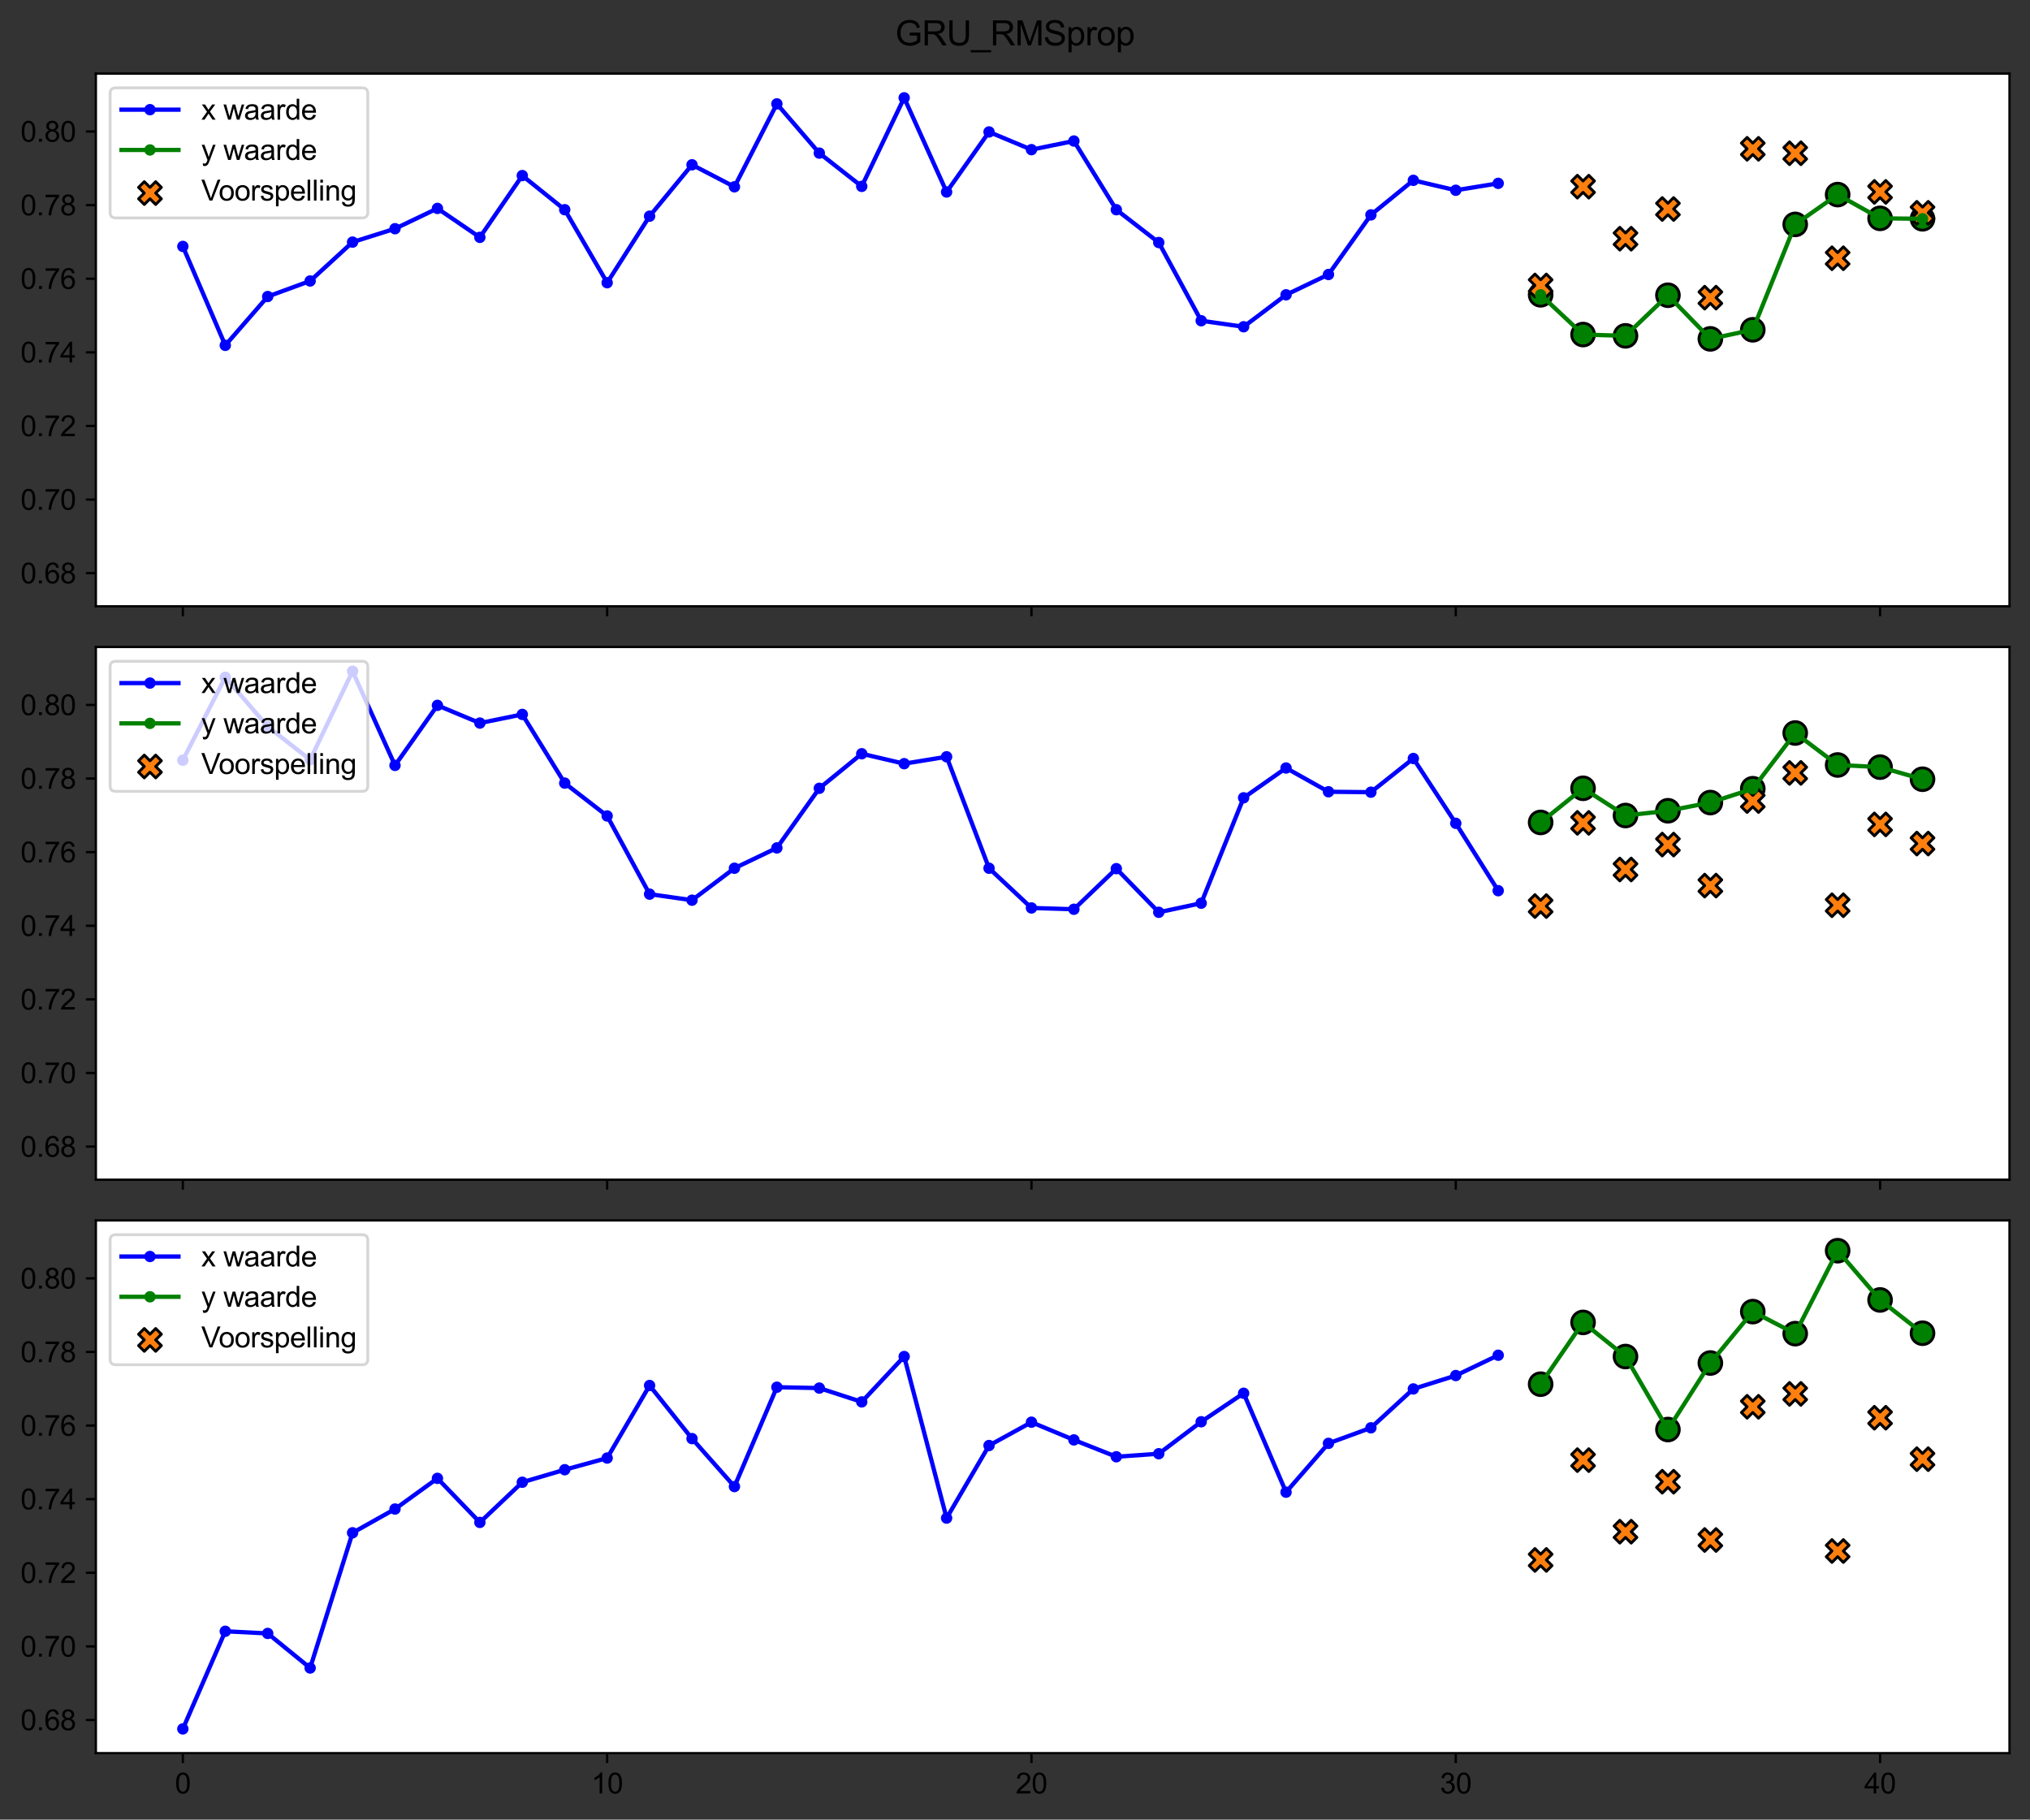 <?xml version="1.0" encoding="utf-8" standalone="no"?>
<!DOCTYPE svg PUBLIC "-//W3C//DTD SVG 1.1//EN"
  "http://www.w3.org/Graphics/SVG/1.1/DTD/svg11.dtd">
<svg xmlns:xlink="http://www.w3.org/1999/xlink" width="712.761pt" height="638.785pt" viewBox="0 0 712.761 638.785" xmlns="http://www.w3.org/2000/svg" version="1.1">
 <rect x="0" y="0" width="712.761" height="638.785" fill="#333333" stroke="none"/>
 <defs>
  <style type="text/css">*{stroke-linejoin: round; stroke-linecap: butt}</style>
 </defs>
 <g id="figure_1">
  <g id="patch_1">
   <path d="M 0 638.785 
L 712.761 638.785 
L 712.761 0 
L 0 0 
L 0 638.785 
z
" style="fill: none"/>
  </g>
  <g id="axes_1">
   <g id="patch_2">
    <path d="M 33.661 212.84 
L 705.561 212.84 
L 705.561 25.84 
L 33.661 25.84 
z
" style="fill: #ffffff"/>
   </g>
   <g id="PathCollection_1">
    <defs>
     <path id="m0d2b56a595" d="M 0 4 
C 1.061 4 2.078 3.579 2.828 2.828 
C 3.579 2.078 4 1.061 4 0 
C 4 -1.061 3.579 -2.078 2.828 -2.828 
C 2.078 -3.579 1.061 -4 0 -4 
C -1.061 -4 -2.078 -3.579 -2.828 -2.828 
C -3.579 -2.078 -4 -1.061 -4 0 
C -4 1.061 -3.579 2.078 -2.828 2.828 
C -2.078 3.579 -1.061 4 0 4 
z
" style="stroke: #000000"/>
    </defs>
    <g clip-path="url(#paf3e192fb6)">
     <use xlink:href="#m0d2b56a595" x="540.938" y="103.493" style="fill: #008000; stroke: #000000"/>
     <use xlink:href="#m0d2b56a595" x="555.836" y="117.444" style="fill: #008000; stroke: #000000"/>
     <use xlink:href="#m0d2b56a595" x="570.734" y="117.899" style="fill: #008000; stroke: #000000"/>
     <use xlink:href="#m0d2b56a595" x="585.632" y="103.644" style="fill: #008000; stroke: #000000"/>
     <use xlink:href="#m0d2b56a595" x="600.53" y="118.961" style="fill: #008000; stroke: #000000"/>
     <use xlink:href="#m0d2b56a595" x="615.428" y="115.776" style="fill: #008000; stroke: #000000"/>
     <use xlink:href="#m0d2b56a595" x="630.326" y="78.774" style="fill: #008000; stroke: #000000"/>
     <use xlink:href="#m0d2b56a595" x="645.224" y="68.31" style="fill: #008000; stroke: #000000"/>
     <use xlink:href="#m0d2b56a595" x="660.122" y="76.65" style="fill: #008000; stroke: #000000"/>
     <use xlink:href="#m0d2b56a595" x="675.02" y="76.802" style="fill: #008000; stroke: #000000"/>
    </g>
   </g>
   <g id="PathCollection_2">
    <defs>
     <path id="m8dbe77f615" d="M -2 4 
L 0 2 
L 2 4 
L 4 2 
L 2 0 
L 4 -2 
L 2 -4 
L 0 -2 
L -2 -4 
L -4 -2 
L -2 0 
L -4 2 
z
" style="stroke: #000000"/>
    </defs>
    <g clip-path="url(#paf3e192fb6)">
     <use xlink:href="#m8dbe77f615" x="540.938" y="100.212" style="fill: #ff7f0e; stroke: #000000"/>
     <use xlink:href="#m8dbe77f615" x="555.836" y="65.535" style="fill: #ff7f0e; stroke: #000000"/>
     <use xlink:href="#m8dbe77f615" x="570.734" y="83.798" style="fill: #ff7f0e; stroke: #000000"/>
     <use xlink:href="#m8dbe77f615" x="585.632" y="73.366" style="fill: #ff7f0e; stroke: #000000"/>
     <use xlink:href="#m8dbe77f615" x="600.53" y="104.491" style="fill: #ff7f0e; stroke: #000000"/>
     <use xlink:href="#m8dbe77f615" x="615.428" y="52.237" style="fill: #ff7f0e; stroke: #000000"/>
     <use xlink:href="#m8dbe77f615" x="630.326" y="53.798" style="fill: #ff7f0e; stroke: #000000"/>
     <use xlink:href="#m8dbe77f615" x="645.224" y="90.659" style="fill: #ff7f0e; stroke: #000000"/>
     <use xlink:href="#m8dbe77f615" x="660.122" y="67.365" style="fill: #ff7f0e; stroke: #000000"/>
     <use xlink:href="#m8dbe77f615" x="675.02" y="74.706" style="fill: #ff7f0e; stroke: #000000"/>
    </g>
   </g>
   <g id="matplotlib.axis_1">
    <g id="xtick_1">
     <g id="line2d_1">
      <defs>
       <path id="m658129afb6" d="M 0 0 
L 0 3.5 
" style="stroke: #000000; stroke-width: 0.8"/>
      </defs>
      <g>
       <use xlink:href="#m658129afb6" x="64.202" y="212.84" style="stroke: #000000; stroke-width: 0.8"/>
      </g>
     </g>
    </g>
    <g id="xtick_2">
     <g id="line2d_2">
      <g>
       <use xlink:href="#m658129afb6" x="213.182" y="212.84" style="stroke: #000000; stroke-width: 0.8"/>
      </g>
     </g>
    </g>
    <g id="xtick_3">
     <g id="line2d_3">
      <g>
       <use xlink:href="#m658129afb6" x="362.162" y="212.84" style="stroke: #000000; stroke-width: 0.8"/>
      </g>
     </g>
    </g>
    <g id="xtick_4">
     <g id="line2d_4">
      <g>
       <use xlink:href="#m658129afb6" x="511.142" y="212.84" style="stroke: #000000; stroke-width: 0.8"/>
      </g>
     </g>
    </g>
    <g id="xtick_5">
     <g id="line2d_5">
      <g>
       <use xlink:href="#m658129afb6" x="660.122" y="212.84" style="stroke: #000000; stroke-width: 0.8"/>
      </g>
     </g>
    </g>
   </g>
   <g id="matplotlib.axis_2">
    <g id="ytick_1">
     <g id="line2d_6">
      <defs>
       <path id="m581bd6ab6d" d="M 0 0 
L -3.5 0 
" style="stroke: #000000; stroke-width: 0.8"/>
      </defs>
      <g>
       <use xlink:href="#m581bd6ab6d" x="33.661" y="201.216" style="stroke: #000000; stroke-width: 0.8"/>
      </g>
     </g>
     <g id="text_1">
      <!-- 0.68 -->
      <g transform="translate(7.2 204.795)scale(0.1 -0.1)">
       <defs>
        <path id="ArialMT-30" d="M 266 2259 
Q 266 3072 433 3567 
Q 600 4063 929 4331 
Q 1259 4600 1759 4600 
Q 2128 4600 2406 4451 
Q 2684 4303 2865 4023 
Q 3047 3744 3150 3342 
Q 3253 2941 3253 2259 
Q 3253 1453 3087 958 
Q 2922 463 2592 192 
Q 2263 -78 1759 -78 
Q 1097 -78 719 397 
Q 266 969 266 2259 
z
M 844 2259 
Q 844 1131 1108 757 
Q 1372 384 1759 384 
Q 2147 384 2411 759 
Q 2675 1134 2675 2259 
Q 2675 3391 2411 3762 
Q 2147 4134 1753 4134 
Q 1366 4134 1134 3806 
Q 844 3388 844 2259 
z
" transform="scale(0.016)"/>
        <path id="ArialMT-2e" d="M 581 0 
L 581 641 
L 1222 641 
L 1222 0 
L 581 0 
z
" transform="scale(0.016)"/>
        <path id="ArialMT-36" d="M 3184 3459 
L 2625 3416 
Q 2550 3747 2413 3897 
Q 2184 4138 1850 4138 
Q 1581 4138 1378 3988 
Q 1113 3794 959 3422 
Q 806 3050 800 2363 
Q 1003 2672 1297 2822 
Q 1591 2972 1913 2972 
Q 2475 2972 2870 2558 
Q 3266 2144 3266 1488 
Q 3266 1056 3080 686 
Q 2894 316 2569 119 
Q 2244 -78 1831 -78 
Q 1128 -78 684 439 
Q 241 956 241 2144 
Q 241 3472 731 4075 
Q 1159 4600 1884 4600 
Q 2425 4600 2770 4297 
Q 3116 3994 3184 3459 
z
M 888 1484 
Q 888 1194 1011 928 
Q 1134 663 1356 523 
Q 1578 384 1822 384 
Q 2178 384 2434 671 
Q 2691 959 2691 1453 
Q 2691 1928 2437 2201 
Q 2184 2475 1800 2475 
Q 1419 2475 1153 2201 
Q 888 1928 888 1484 
z
" transform="scale(0.016)"/>
        <path id="ArialMT-38" d="M 1131 2484 
Q 781 2613 612 2850 
Q 444 3088 444 3419 
Q 444 3919 803 4259 
Q 1163 4600 1759 4600 
Q 2359 4600 2725 4251 
Q 3091 3903 3091 3403 
Q 3091 3084 2923 2848 
Q 2756 2613 2416 2484 
Q 2838 2347 3058 2040 
Q 3278 1734 3278 1309 
Q 3278 722 2862 322 
Q 2447 -78 1769 -78 
Q 1091 -78 675 323 
Q 259 725 259 1325 
Q 259 1772 486 2073 
Q 713 2375 1131 2484 
z
M 1019 3438 
Q 1019 3113 1228 2906 
Q 1438 2700 1772 2700 
Q 2097 2700 2305 2904 
Q 2513 3109 2513 3406 
Q 2513 3716 2298 3927 
Q 2084 4138 1766 4138 
Q 1444 4138 1231 3931 
Q 1019 3725 1019 3438 
z
M 838 1322 
Q 838 1081 952 856 
Q 1066 631 1291 507 
Q 1516 384 1775 384 
Q 2178 384 2440 643 
Q 2703 903 2703 1303 
Q 2703 1709 2433 1975 
Q 2163 2241 1756 2241 
Q 1359 2241 1098 1978 
Q 838 1716 838 1322 
z
" transform="scale(0.016)"/>
       </defs>
       <use xlink:href="#ArialMT-30"/>
       <use xlink:href="#ArialMT-2e" x="55.615"/>
       <use xlink:href="#ArialMT-36" x="83.398"/>
       <use xlink:href="#ArialMT-38" x="139.014"/>
      </g>
     </g>
    </g>
    <g id="ytick_2">
     <g id="line2d_7">
      <g>
       <use xlink:href="#m581bd6ab6d" x="33.661" y="175.375" style="stroke: #000000; stroke-width: 0.8"/>
      </g>
     </g>
     <g id="text_2">
      <!-- 0.70 -->
      <g transform="translate(7.2 178.954)scale(0.1 -0.1)">
       <defs>
        <path id="ArialMT-37" d="M 303 3981 
L 303 4522 
L 3269 4522 
L 3269 4084 
Q 2831 3619 2401 2847 
Q 1972 2075 1738 1259 
Q 1569 684 1522 0 
L 944 0 
Q 953 541 1156 1306 
Q 1359 2072 1739 2783 
Q 2119 3494 2547 3981 
L 303 3981 
z
" transform="scale(0.016)"/>
       </defs>
       <use xlink:href="#ArialMT-30"/>
       <use xlink:href="#ArialMT-2e" x="55.615"/>
       <use xlink:href="#ArialMT-37" x="83.398"/>
       <use xlink:href="#ArialMT-30" x="139.014"/>
      </g>
     </g>
    </g>
    <g id="ytick_3">
     <g id="line2d_8">
      <g>
       <use xlink:href="#m581bd6ab6d" x="33.661" y="149.534" style="stroke: #000000; stroke-width: 0.8"/>
      </g>
     </g>
     <g id="text_3">
      <!-- 0.72 -->
      <g transform="translate(7.2 153.112)scale(0.1 -0.1)">
       <defs>
        <path id="ArialMT-32" d="M 3222 541 
L 3222 0 
L 194 0 
Q 188 203 259 391 
Q 375 700 629 1000 
Q 884 1300 1366 1694 
Q 2113 2306 2375 2664 
Q 2638 3022 2638 3341 
Q 2638 3675 2398 3904 
Q 2159 4134 1775 4134 
Q 1369 4134 1125 3890 
Q 881 3647 878 3216 
L 300 3275 
Q 359 3922 746 4261 
Q 1134 4600 1788 4600 
Q 2447 4600 2831 4234 
Q 3216 3869 3216 3328 
Q 3216 3053 3103 2787 
Q 2991 2522 2730 2228 
Q 2469 1934 1863 1422 
Q 1356 997 1212 845 
Q 1069 694 975 541 
L 3222 541 
z
" transform="scale(0.016)"/>
       </defs>
       <use xlink:href="#ArialMT-30"/>
       <use xlink:href="#ArialMT-2e" x="55.615"/>
       <use xlink:href="#ArialMT-37" x="83.398"/>
       <use xlink:href="#ArialMT-32" x="139.014"/>
      </g>
     </g>
    </g>
    <g id="ytick_4">
     <g id="line2d_9">
      <g>
       <use xlink:href="#m581bd6ab6d" x="33.661" y="123.692" style="stroke: #000000; stroke-width: 0.8"/>
      </g>
     </g>
     <g id="text_4">
      <!-- 0.74 -->
      <g transform="translate(7.2 127.271)scale(0.1 -0.1)">
       <defs>
        <path id="ArialMT-34" d="M 2069 0 
L 2069 1097 
L 81 1097 
L 81 1613 
L 2172 4581 
L 2631 4581 
L 2631 1613 
L 3250 1613 
L 3250 1097 
L 2631 1097 
L 2631 0 
L 2069 0 
z
M 2069 1613 
L 2069 3678 
L 634 1613 
L 2069 1613 
z
" transform="scale(0.016)"/>
       </defs>
       <use xlink:href="#ArialMT-30"/>
       <use xlink:href="#ArialMT-2e" x="55.615"/>
       <use xlink:href="#ArialMT-37" x="83.398"/>
       <use xlink:href="#ArialMT-34" x="139.014"/>
      </g>
     </g>
    </g>
    <g id="ytick_5">
     <g id="line2d_10">
      <g>
       <use xlink:href="#m581bd6ab6d" x="33.661" y="97.851" style="stroke: #000000; stroke-width: 0.8"/>
      </g>
     </g>
     <g id="text_5">
      <!-- 0.76 -->
      <g transform="translate(7.2 101.43)scale(0.1 -0.1)">
       <use xlink:href="#ArialMT-30"/>
       <use xlink:href="#ArialMT-2e" x="55.615"/>
       <use xlink:href="#ArialMT-37" x="83.398"/>
       <use xlink:href="#ArialMT-36" x="139.014"/>
      </g>
     </g>
    </g>
    <g id="ytick_6">
     <g id="line2d_11">
      <g>
       <use xlink:href="#m581bd6ab6d" x="33.661" y="72.01" style="stroke: #000000; stroke-width: 0.8"/>
      </g>
     </g>
     <g id="text_6">
      <!-- 0.78 -->
      <g transform="translate(7.2 75.589)scale(0.1 -0.1)">
       <use xlink:href="#ArialMT-30"/>
       <use xlink:href="#ArialMT-2e" x="55.615"/>
       <use xlink:href="#ArialMT-37" x="83.398"/>
       <use xlink:href="#ArialMT-38" x="139.014"/>
      </g>
     </g>
    </g>
    <g id="ytick_7">
     <g id="line2d_12">
      <g>
       <use xlink:href="#m581bd6ab6d" x="33.661" y="46.169" style="stroke: #000000; stroke-width: 0.8"/>
      </g>
     </g>
     <g id="text_7">
      <!-- 0.80 -->
      <g transform="translate(7.2 49.748)scale(0.1 -0.1)">
       <use xlink:href="#ArialMT-30"/>
       <use xlink:href="#ArialMT-2e" x="55.615"/>
       <use xlink:href="#ArialMT-38" x="83.398"/>
       <use xlink:href="#ArialMT-30" x="139.014"/>
      </g>
     </g>
    </g>
   </g>
   <g id="line2d_13">
    <path d="M 64.202 86.508 
L 79.1 121.236 
L 93.998 104.099 
L 108.896 98.64 
L 123.794 84.991 
L 138.692 80.29 
L 153.59 73.162 
L 168.488 83.323 
L 183.386 61.637 
L 198.284 73.617 
L 213.182 99.246 
L 228.08 75.892 
L 242.978 57.846 
L 257.876 65.58 
L 272.774 36.463 
L 287.672 53.751 
L 302.57 65.428 
L 317.468 34.34 
L 332.366 67.4 
L 347.264 46.32 
L 362.162 52.538 
L 377.06 49.505 
L 391.958 73.617 
L 406.856 85.143 
L 421.754 112.592 
L 436.652 114.715 
L 451.55 103.493 
L 466.448 96.365 
L 481.346 75.437 
L 496.244 63.305 
L 511.142 66.793 
L 526.04 64.367 
" clip-path="url(#paf3e192fb6)" style="fill: none; stroke: #0000ff; stroke-width: 1.5; stroke-linecap: square"/>
    <defs>
     <path id="m3458ee87c0" d="M 0 1.5 
C 0.398 1.5 0.779 1.342 1.061 1.061 
C 1.342 0.779 1.5 0.398 1.5 0 
C 1.5 -0.398 1.342 -0.779 1.061 -1.061 
C 0.779 -1.342 0.398 -1.5 0 -1.5 
C -0.398 -1.5 -0.779 -1.342 -1.061 -1.061 
C -1.342 -0.779 -1.5 -0.398 -1.5 0 
C -1.5 0.398 -1.342 0.779 -1.061 1.061 
C -0.779 1.342 -0.398 1.5 0 1.5 
z
" style="stroke: #0000ff"/>
    </defs>
    <g clip-path="url(#paf3e192fb6)">
     <use xlink:href="#m3458ee87c0" x="64.202" y="86.508" style="fill: #0000ff; stroke: #0000ff"/>
     <use xlink:href="#m3458ee87c0" x="79.1" y="121.236" style="fill: #0000ff; stroke: #0000ff"/>
     <use xlink:href="#m3458ee87c0" x="93.998" y="104.099" style="fill: #0000ff; stroke: #0000ff"/>
     <use xlink:href="#m3458ee87c0" x="108.896" y="98.64" style="fill: #0000ff; stroke: #0000ff"/>
     <use xlink:href="#m3458ee87c0" x="123.794" y="84.991" style="fill: #0000ff; stroke: #0000ff"/>
     <use xlink:href="#m3458ee87c0" x="138.692" y="80.29" style="fill: #0000ff; stroke: #0000ff"/>
     <use xlink:href="#m3458ee87c0" x="153.59" y="73.162" style="fill: #0000ff; stroke: #0000ff"/>
     <use xlink:href="#m3458ee87c0" x="168.488" y="83.323" style="fill: #0000ff; stroke: #0000ff"/>
     <use xlink:href="#m3458ee87c0" x="183.386" y="61.637" style="fill: #0000ff; stroke: #0000ff"/>
     <use xlink:href="#m3458ee87c0" x="198.284" y="73.617" style="fill: #0000ff; stroke: #0000ff"/>
     <use xlink:href="#m3458ee87c0" x="213.182" y="99.246" style="fill: #0000ff; stroke: #0000ff"/>
     <use xlink:href="#m3458ee87c0" x="228.08" y="75.892" style="fill: #0000ff; stroke: #0000ff"/>
     <use xlink:href="#m3458ee87c0" x="242.978" y="57.846" style="fill: #0000ff; stroke: #0000ff"/>
     <use xlink:href="#m3458ee87c0" x="257.876" y="65.58" style="fill: #0000ff; stroke: #0000ff"/>
     <use xlink:href="#m3458ee87c0" x="272.774" y="36.463" style="fill: #0000ff; stroke: #0000ff"/>
     <use xlink:href="#m3458ee87c0" x="287.672" y="53.751" style="fill: #0000ff; stroke: #0000ff"/>
     <use xlink:href="#m3458ee87c0" x="302.57" y="65.428" style="fill: #0000ff; stroke: #0000ff"/>
     <use xlink:href="#m3458ee87c0" x="317.468" y="34.34" style="fill: #0000ff; stroke: #0000ff"/>
     <use xlink:href="#m3458ee87c0" x="332.366" y="67.4" style="fill: #0000ff; stroke: #0000ff"/>
     <use xlink:href="#m3458ee87c0" x="347.264" y="46.32" style="fill: #0000ff; stroke: #0000ff"/>
     <use xlink:href="#m3458ee87c0" x="362.162" y="52.538" style="fill: #0000ff; stroke: #0000ff"/>
     <use xlink:href="#m3458ee87c0" x="377.06" y="49.505" style="fill: #0000ff; stroke: #0000ff"/>
     <use xlink:href="#m3458ee87c0" x="391.958" y="73.617" style="fill: #0000ff; stroke: #0000ff"/>
     <use xlink:href="#m3458ee87c0" x="406.856" y="85.143" style="fill: #0000ff; stroke: #0000ff"/>
     <use xlink:href="#m3458ee87c0" x="421.754" y="112.592" style="fill: #0000ff; stroke: #0000ff"/>
     <use xlink:href="#m3458ee87c0" x="436.652" y="114.715" style="fill: #0000ff; stroke: #0000ff"/>
     <use xlink:href="#m3458ee87c0" x="451.55" y="103.493" style="fill: #0000ff; stroke: #0000ff"/>
     <use xlink:href="#m3458ee87c0" x="466.448" y="96.365" style="fill: #0000ff; stroke: #0000ff"/>
     <use xlink:href="#m3458ee87c0" x="481.346" y="75.437" style="fill: #0000ff; stroke: #0000ff"/>
     <use xlink:href="#m3458ee87c0" x="496.244" y="63.305" style="fill: #0000ff; stroke: #0000ff"/>
     <use xlink:href="#m3458ee87c0" x="511.142" y="66.793" style="fill: #0000ff; stroke: #0000ff"/>
     <use xlink:href="#m3458ee87c0" x="526.04" y="64.367" style="fill: #0000ff; stroke: #0000ff"/>
    </g>
   </g>
   <g id="line2d_14">
    <path d="M 540.938 103.493 
L 555.836 117.444 
L 570.734 117.899 
L 585.632 103.644 
L 600.53 118.961 
L 615.428 115.776 
L 630.326 78.774 
L 645.224 68.31 
L 660.122 76.65 
L 675.02 76.802 
" clip-path="url(#paf3e192fb6)" style="fill: none; stroke: #008000; stroke-width: 1.5; stroke-linecap: square"/>
    <defs>
     <path id="m6c75e22630" d="M 0 1.5 
C 0.398 1.5 0.779 1.342 1.061 1.061 
C 1.342 0.779 1.5 0.398 1.5 0 
C 1.5 -0.398 1.342 -0.779 1.061 -1.061 
C 0.779 -1.342 0.398 -1.5 0 -1.5 
C -0.398 -1.5 -0.779 -1.342 -1.061 -1.061 
C -1.342 -0.779 -1.5 -0.398 -1.5 0 
C -1.5 0.398 -1.342 0.779 -1.061 1.061 
C -0.779 1.342 -0.398 1.5 0 1.5 
z
" style="stroke: #008000"/>
    </defs>
    <g clip-path="url(#paf3e192fb6)">
     <use xlink:href="#m6c75e22630" x="540.938" y="103.493" style="fill: #008000; stroke: #008000"/>
     <use xlink:href="#m6c75e22630" x="555.836" y="117.444" style="fill: #008000; stroke: #008000"/>
     <use xlink:href="#m6c75e22630" x="570.734" y="117.899" style="fill: #008000; stroke: #008000"/>
     <use xlink:href="#m6c75e22630" x="585.632" y="103.644" style="fill: #008000; stroke: #008000"/>
     <use xlink:href="#m6c75e22630" x="600.53" y="118.961" style="fill: #008000; stroke: #008000"/>
     <use xlink:href="#m6c75e22630" x="615.428" y="115.776" style="fill: #008000; stroke: #008000"/>
     <use xlink:href="#m6c75e22630" x="630.326" y="78.774" style="fill: #008000; stroke: #008000"/>
     <use xlink:href="#m6c75e22630" x="645.224" y="68.31" style="fill: #008000; stroke: #008000"/>
     <use xlink:href="#m6c75e22630" x="660.122" y="76.65" style="fill: #008000; stroke: #008000"/>
     <use xlink:href="#m6c75e22630" x="675.02" y="76.802" style="fill: #008000; stroke: #008000"/>
    </g>
   </g>
   <g id="patch_3">
    <path d="M 33.661 212.84 
L 33.661 25.84 
" style="fill: none; stroke: #000000; stroke-width: 0.8; stroke-linejoin: miter; stroke-linecap: square"/>
   </g>
   <g id="patch_4">
    <path d="M 705.561 212.84 
L 705.561 25.84 
" style="fill: none; stroke: #000000; stroke-width: 0.8; stroke-linejoin: miter; stroke-linecap: square"/>
   </g>
   <g id="patch_5">
    <path d="M 33.661 212.84 
L 705.561 212.84 
" style="fill: none; stroke: #000000; stroke-width: 0.8; stroke-linejoin: miter; stroke-linecap: square"/>
   </g>
   <g id="patch_6">
    <path d="M 33.661 25.84 
L 705.561 25.84 
" style="fill: none; stroke: #000000; stroke-width: 0.8; stroke-linejoin: miter; stroke-linecap: square"/>
   </g>
   <g id="legend_1">
    <g id="patch_7">
     <path d="M 40.661 76.51 
L 127.142 76.51 
Q 129.142 76.51 129.142 74.51 
L 129.142 32.84 
Q 129.142 30.84 127.142 30.84 
L 40.661 30.84 
Q 38.661 30.84 38.661 32.84 
L 38.661 74.51 
Q 38.661 76.51 40.661 76.51 
z
" style="fill: #ffffff; opacity: 0.8; stroke: #cccccc; stroke-linejoin: miter"/>
    </g>
    <g id="line2d_15">
     <path d="M 42.661 38.498 
L 52.661 38.498 
L 62.661 38.498 
" style="fill: none; stroke: #0000ff; stroke-width: 1.5; stroke-linecap: square"/>
     <g>
      <use xlink:href="#m3458ee87c0" x="52.661" y="38.498" style="fill: #0000ff; stroke: #0000ff"/>
     </g>
    </g>
    <g id="text_8">
     <!-- x waarde -->
     <g transform="translate(70.661 41.998)scale(0.1 -0.1)">
      <defs>
       <path id="ArialMT-78" d="M 47 0 
L 1259 1725 
L 138 3319 
L 841 3319 
L 1350 2541 
Q 1494 2319 1581 2169 
Q 1719 2375 1834 2534 
L 2394 3319 
L 3066 3319 
L 1919 1756 
L 3153 0 
L 2463 0 
L 1781 1031 
L 1600 1309 
L 728 0 
L 47 0 
z
" transform="scale(0.016)"/>
       <path id="ArialMT-20" transform="scale(0.016)"/>
       <path id="ArialMT-77" d="M 1034 0 
L 19 3319 
L 600 3319 
L 1128 1403 
L 1325 691 
Q 1338 744 1497 1375 
L 2025 3319 
L 2603 3319 
L 3100 1394 
L 3266 759 
L 3456 1400 
L 4025 3319 
L 4572 3319 
L 3534 0 
L 2950 0 
L 2422 1988 
L 2294 2553 
L 1622 0 
L 1034 0 
z
" transform="scale(0.016)"/>
       <path id="ArialMT-61" d="M 2588 409 
Q 2275 144 1986 34 
Q 1697 -75 1366 -75 
Q 819 -75 525 192 
Q 231 459 231 875 
Q 231 1119 342 1320 
Q 453 1522 633 1644 
Q 813 1766 1038 1828 
Q 1203 1872 1538 1913 
Q 2219 1994 2541 2106 
Q 2544 2222 2544 2253 
Q 2544 2597 2384 2738 
Q 2169 2928 1744 2928 
Q 1347 2928 1158 2789 
Q 969 2650 878 2297 
L 328 2372 
Q 403 2725 575 2942 
Q 747 3159 1072 3276 
Q 1397 3394 1825 3394 
Q 2250 3394 2515 3294 
Q 2781 3194 2906 3042 
Q 3031 2891 3081 2659 
Q 3109 2516 3109 2141 
L 3109 1391 
Q 3109 606 3145 398 
Q 3181 191 3288 0 
L 2700 0 
Q 2613 175 2588 409 
z
M 2541 1666 
Q 2234 1541 1622 1453 
Q 1275 1403 1131 1340 
Q 988 1278 909 1158 
Q 831 1038 831 891 
Q 831 666 1001 516 
Q 1172 366 1500 366 
Q 1825 366 2078 508 
Q 2331 650 2450 897 
Q 2541 1088 2541 1459 
L 2541 1666 
z
" transform="scale(0.016)"/>
       <path id="ArialMT-72" d="M 416 0 
L 416 3319 
L 922 3319 
L 922 2816 
Q 1116 3169 1280 3281 
Q 1444 3394 1641 3394 
Q 1925 3394 2219 3213 
L 2025 2691 
Q 1819 2813 1613 2813 
Q 1428 2813 1281 2702 
Q 1134 2591 1072 2394 
Q 978 2094 978 1738 
L 978 0 
L 416 0 
z
" transform="scale(0.016)"/>
       <path id="ArialMT-64" d="M 2575 0 
L 2575 419 
Q 2259 -75 1647 -75 
Q 1250 -75 917 144 
Q 584 363 401 755 
Q 219 1147 219 1656 
Q 219 2153 384 2558 
Q 550 2963 881 3178 
Q 1213 3394 1622 3394 
Q 1922 3394 2156 3267 
Q 2391 3141 2538 2938 
L 2538 4581 
L 3097 4581 
L 3097 0 
L 2575 0 
z
M 797 1656 
Q 797 1019 1065 703 
Q 1334 388 1700 388 
Q 2069 388 2326 689 
Q 2584 991 2584 1609 
Q 2584 2291 2321 2609 
Q 2059 2928 1675 2928 
Q 1300 2928 1048 2622 
Q 797 2316 797 1656 
z
" transform="scale(0.016)"/>
       <path id="ArialMT-65" d="M 2694 1069 
L 3275 997 
Q 3138 488 2766 206 
Q 2394 -75 1816 -75 
Q 1088 -75 661 373 
Q 234 822 234 1631 
Q 234 2469 665 2931 
Q 1097 3394 1784 3394 
Q 2450 3394 2872 2941 
Q 3294 2488 3294 1666 
Q 3294 1616 3291 1516 
L 816 1516 
Q 847 969 1125 678 
Q 1403 388 1819 388 
Q 2128 388 2347 550 
Q 2566 713 2694 1069 
z
M 847 1978 
L 2700 1978 
Q 2663 2397 2488 2606 
Q 2219 2931 1791 2931 
Q 1403 2931 1139 2672 
Q 875 2413 847 1978 
z
" transform="scale(0.016)"/>
      </defs>
      <use xlink:href="#ArialMT-78"/>
      <use xlink:href="#ArialMT-20" x="50"/>
      <use xlink:href="#ArialMT-77" x="77.783"/>
      <use xlink:href="#ArialMT-61" x="150"/>
      <use xlink:href="#ArialMT-61" x="205.615"/>
      <use xlink:href="#ArialMT-72" x="261.23"/>
      <use xlink:href="#ArialMT-64" x="294.531"/>
      <use xlink:href="#ArialMT-65" x="350.146"/>
     </g>
    </g>
    <g id="line2d_16">
     <path d="M 42.661 52.643 
L 52.661 52.643 
L 62.661 52.643 
" style="fill: none; stroke: #008000; stroke-width: 1.5; stroke-linecap: square"/>
     <g>
      <use xlink:href="#m6c75e22630" x="52.661" y="52.643" style="fill: #008000; stroke: #008000"/>
     </g>
    </g>
    <g id="text_9">
     <!-- y waarde -->
     <g transform="translate(70.661 56.143)scale(0.1 -0.1)">
      <defs>
       <path id="ArialMT-79" d="M 397 -1278 
L 334 -750 
Q 519 -800 656 -800 
Q 844 -800 956 -737 
Q 1069 -675 1141 -563 
Q 1194 -478 1313 -144 
Q 1328 -97 1363 -6 
L 103 3319 
L 709 3319 
L 1400 1397 
Q 1534 1031 1641 628 
Q 1738 1016 1872 1384 
L 2581 3319 
L 3144 3319 
L 1881 -56 
Q 1678 -603 1566 -809 
Q 1416 -1088 1222 -1217 
Q 1028 -1347 759 -1347 
Q 597 -1347 397 -1278 
z
" transform="scale(0.016)"/>
      </defs>
      <use xlink:href="#ArialMT-79"/>
      <use xlink:href="#ArialMT-20" x="50"/>
      <use xlink:href="#ArialMT-77" x="77.783"/>
      <use xlink:href="#ArialMT-61" x="150"/>
      <use xlink:href="#ArialMT-61" x="205.615"/>
      <use xlink:href="#ArialMT-72" x="261.23"/>
      <use xlink:href="#ArialMT-64" x="294.531"/>
      <use xlink:href="#ArialMT-65" x="350.146"/>
     </g>
    </g>
    <g id="PathCollection_3">
     <g>
      <use xlink:href="#m8dbe77f615" x="52.661" y="67.781" style="fill: #ff7f0e; stroke: #000000"/>
     </g>
    </g>
    <g id="text_10">
     <!-- Voorspelling -->
     <g transform="translate(70.661 70.406)scale(0.1 -0.1)">
      <defs>
       <path id="ArialMT-56" d="M 1803 0 
L 28 4581 
L 684 4581 
L 1875 1253 
Q 2019 853 2116 503 
Q 2222 878 2363 1253 
L 3600 4581 
L 4219 4581 
L 2425 0 
L 1803 0 
z
" transform="scale(0.016)"/>
       <path id="ArialMT-6f" d="M 213 1659 
Q 213 2581 725 3025 
Q 1153 3394 1769 3394 
Q 2453 3394 2887 2945 
Q 3322 2497 3322 1706 
Q 3322 1066 3130 698 
Q 2938 331 2570 128 
Q 2203 -75 1769 -75 
Q 1072 -75 642 372 
Q 213 819 213 1659 
z
M 791 1659 
Q 791 1022 1069 705 
Q 1347 388 1769 388 
Q 2188 388 2466 706 
Q 2744 1025 2744 1678 
Q 2744 2294 2464 2611 
Q 2184 2928 1769 2928 
Q 1347 2928 1069 2612 
Q 791 2297 791 1659 
z
" transform="scale(0.016)"/>
       <path id="ArialMT-73" d="M 197 991 
L 753 1078 
Q 800 744 1014 566 
Q 1228 388 1613 388 
Q 2000 388 2187 545 
Q 2375 703 2375 916 
Q 2375 1106 2209 1216 
Q 2094 1291 1634 1406 
Q 1016 1563 777 1677 
Q 538 1791 414 1992 
Q 291 2194 291 2438 
Q 291 2659 392 2848 
Q 494 3038 669 3163 
Q 800 3259 1026 3326 
Q 1253 3394 1513 3394 
Q 1903 3394 2198 3281 
Q 2494 3169 2634 2976 
Q 2775 2784 2828 2463 
L 2278 2388 
Q 2241 2644 2061 2787 
Q 1881 2931 1553 2931 
Q 1166 2931 1000 2803 
Q 834 2675 834 2503 
Q 834 2394 903 2306 
Q 972 2216 1119 2156 
Q 1203 2125 1616 2013 
Q 2213 1853 2448 1751 
Q 2684 1650 2818 1456 
Q 2953 1263 2953 975 
Q 2953 694 2789 445 
Q 2625 197 2315 61 
Q 2006 -75 1616 -75 
Q 969 -75 630 194 
Q 291 463 197 991 
z
" transform="scale(0.016)"/>
       <path id="ArialMT-70" d="M 422 -1272 
L 422 3319 
L 934 3319 
L 934 2888 
Q 1116 3141 1344 3267 
Q 1572 3394 1897 3394 
Q 2322 3394 2647 3175 
Q 2972 2956 3137 2557 
Q 3303 2159 3303 1684 
Q 3303 1175 3120 767 
Q 2938 359 2589 142 
Q 2241 -75 1856 -75 
Q 1575 -75 1351 44 
Q 1128 163 984 344 
L 984 -1272 
L 422 -1272 
z
M 931 1641 
Q 931 1000 1190 694 
Q 1450 388 1819 388 
Q 2194 388 2461 705 
Q 2728 1022 2728 1688 
Q 2728 2322 2467 2637 
Q 2206 2953 1844 2953 
Q 1484 2953 1207 2617 
Q 931 2281 931 1641 
z
" transform="scale(0.016)"/>
       <path id="ArialMT-6c" d="M 409 0 
L 409 4581 
L 972 4581 
L 972 0 
L 409 0 
z
" transform="scale(0.016)"/>
       <path id="ArialMT-69" d="M 425 3934 
L 425 4581 
L 988 4581 
L 988 3934 
L 425 3934 
z
M 425 0 
L 425 3319 
L 988 3319 
L 988 0 
L 425 0 
z
" transform="scale(0.016)"/>
       <path id="ArialMT-6e" d="M 422 0 
L 422 3319 
L 928 3319 
L 928 2847 
Q 1294 3394 1984 3394 
Q 2284 3394 2536 3286 
Q 2788 3178 2913 3003 
Q 3038 2828 3088 2588 
Q 3119 2431 3119 2041 
L 3119 0 
L 2556 0 
L 2556 2019 
Q 2556 2363 2490 2533 
Q 2425 2703 2258 2804 
Q 2091 2906 1866 2906 
Q 1506 2906 1245 2678 
Q 984 2450 984 1813 
L 984 0 
L 422 0 
z
" transform="scale(0.016)"/>
       <path id="ArialMT-67" d="M 319 -275 
L 866 -356 
Q 900 -609 1056 -725 
Q 1266 -881 1628 -881 
Q 2019 -881 2231 -725 
Q 2444 -569 2519 -288 
Q 2563 -116 2559 434 
Q 2191 0 1641 0 
Q 956 0 581 494 
Q 206 988 206 1678 
Q 206 2153 378 2554 
Q 550 2956 876 3175 
Q 1203 3394 1644 3394 
Q 2231 3394 2613 2919 
L 2613 3319 
L 3131 3319 
L 3131 450 
Q 3131 -325 2973 -648 
Q 2816 -972 2473 -1159 
Q 2131 -1347 1631 -1347 
Q 1038 -1347 672 -1080 
Q 306 -813 319 -275 
z
M 784 1719 
Q 784 1066 1043 766 
Q 1303 466 1694 466 
Q 2081 466 2343 764 
Q 2606 1063 2606 1700 
Q 2606 2309 2336 2618 
Q 2066 2928 1684 2928 
Q 1309 2928 1046 2623 
Q 784 2319 784 1719 
z
" transform="scale(0.016)"/>
      </defs>
      <use xlink:href="#ArialMT-56"/>
      <use xlink:href="#ArialMT-6f" x="61.199"/>
      <use xlink:href="#ArialMT-6f" x="116.814"/>
      <use xlink:href="#ArialMT-72" x="172.43"/>
      <use xlink:href="#ArialMT-73" x="205.73"/>
      <use xlink:href="#ArialMT-70" x="255.73"/>
      <use xlink:href="#ArialMT-65" x="311.346"/>
      <use xlink:href="#ArialMT-6c" x="366.961"/>
      <use xlink:href="#ArialMT-6c" x="389.178"/>
      <use xlink:href="#ArialMT-69" x="411.395"/>
      <use xlink:href="#ArialMT-6e" x="433.611"/>
      <use xlink:href="#ArialMT-67" x="489.227"/>
     </g>
    </g>
   </g>
  </g>
  <g id="axes_2">
   <g id="patch_8">
    <path d="M 33.661 414.14 
L 705.561 414.14 
L 705.561 227.14 
L 33.661 227.14 
z
" style="fill: #ffffff"/>
   </g>
   <g id="PathCollection_4">
    <g clip-path="url(#pb9bd2715c2)">
     <use xlink:href="#m0d2b56a595" x="540.938" y="288.718" style="fill: #008000; stroke: #000000"/>
     <use xlink:href="#m0d2b56a595" x="555.836" y="276.737" style="fill: #008000; stroke: #000000"/>
     <use xlink:href="#m0d2b56a595" x="570.734" y="286.291" style="fill: #008000; stroke: #000000"/>
     <use xlink:href="#m0d2b56a595" x="585.632" y="284.623" style="fill: #008000; stroke: #000000"/>
     <use xlink:href="#m0d2b56a595" x="600.53" y="281.742" style="fill: #008000; stroke: #000000"/>
     <use xlink:href="#m0d2b56a595" x="615.428" y="276.889" style="fill: #008000; stroke: #000000"/>
     <use xlink:href="#m0d2b56a595" x="630.326" y="257.326" style="fill: #008000; stroke: #000000"/>
     <use xlink:href="#m0d2b56a595" x="645.224" y="268.548" style="fill: #008000; stroke: #000000"/>
     <use xlink:href="#m0d2b56a595" x="660.122" y="269.306" style="fill: #008000; stroke: #000000"/>
     <use xlink:href="#m0d2b56a595" x="675.02" y="273.553" style="fill: #008000; stroke: #000000"/>
    </g>
   </g>
   <g id="PathCollection_5">
    <g clip-path="url(#pb9bd2715c2)">
     <use xlink:href="#m8dbe77f615" x="540.938" y="318.078" style="fill: #ff7f0e; stroke: #000000"/>
     <use xlink:href="#m8dbe77f615" x="555.836" y="288.866" style="fill: #ff7f0e; stroke: #000000"/>
     <use xlink:href="#m8dbe77f615" x="570.734" y="305.24" style="fill: #ff7f0e; stroke: #000000"/>
     <use xlink:href="#m8dbe77f615" x="585.632" y="296.487" style="fill: #ff7f0e; stroke: #000000"/>
     <use xlink:href="#m8dbe77f615" x="600.53" y="310.887" style="fill: #ff7f0e; stroke: #000000"/>
     <use xlink:href="#m8dbe77f615" x="615.428" y="281.205" style="fill: #ff7f0e; stroke: #000000"/>
     <use xlink:href="#m8dbe77f615" x="630.326" y="271.325" style="fill: #ff7f0e; stroke: #000000"/>
     <use xlink:href="#m8dbe77f615" x="645.224" y="317.792" style="fill: #ff7f0e; stroke: #000000"/>
     <use xlink:href="#m8dbe77f615" x="660.122" y="289.406" style="fill: #ff7f0e; stroke: #000000"/>
     <use xlink:href="#m8dbe77f615" x="675.02" y="296.135" style="fill: #ff7f0e; stroke: #000000"/>
    </g>
   </g>
   <g id="matplotlib.axis_3">
    <g id="xtick_6">
     <g id="line2d_17">
      <g>
       <use xlink:href="#m658129afb6" x="64.202" y="414.14" style="stroke: #000000; stroke-width: 0.8"/>
      </g>
     </g>
    </g>
    <g id="xtick_7">
     <g id="line2d_18">
      <g>
       <use xlink:href="#m658129afb6" x="213.182" y="414.14" style="stroke: #000000; stroke-width: 0.8"/>
      </g>
     </g>
    </g>
    <g id="xtick_8">
     <g id="line2d_19">
      <g>
       <use xlink:href="#m658129afb6" x="362.162" y="414.14" style="stroke: #000000; stroke-width: 0.8"/>
      </g>
     </g>
    </g>
    <g id="xtick_9">
     <g id="line2d_20">
      <g>
       <use xlink:href="#m658129afb6" x="511.142" y="414.14" style="stroke: #000000; stroke-width: 0.8"/>
      </g>
     </g>
    </g>
    <g id="xtick_10">
     <g id="line2d_21">
      <g>
       <use xlink:href="#m658129afb6" x="660.122" y="414.14" style="stroke: #000000; stroke-width: 0.8"/>
      </g>
     </g>
    </g>
   </g>
   <g id="matplotlib.axis_4">
    <g id="ytick_8">
     <g id="line2d_22">
      <g>
       <use xlink:href="#m581bd6ab6d" x="33.661" y="402.516" style="stroke: #000000; stroke-width: 0.8"/>
      </g>
     </g>
     <g id="text_11">
      <!-- 0.68 -->
      <g transform="translate(7.2 406.095)scale(0.1 -0.1)">
       <use xlink:href="#ArialMT-30"/>
       <use xlink:href="#ArialMT-2e" x="55.615"/>
       <use xlink:href="#ArialMT-36" x="83.398"/>
       <use xlink:href="#ArialMT-38" x="139.014"/>
      </g>
     </g>
    </g>
    <g id="ytick_9">
     <g id="line2d_23">
      <g>
       <use xlink:href="#m581bd6ab6d" x="33.661" y="376.675" style="stroke: #000000; stroke-width: 0.8"/>
      </g>
     </g>
     <g id="text_12">
      <!-- 0.70 -->
      <g transform="translate(7.2 380.254)scale(0.1 -0.1)">
       <use xlink:href="#ArialMT-30"/>
       <use xlink:href="#ArialMT-2e" x="55.615"/>
       <use xlink:href="#ArialMT-37" x="83.398"/>
       <use xlink:href="#ArialMT-30" x="139.014"/>
      </g>
     </g>
    </g>
    <g id="ytick_10">
     <g id="line2d_24">
      <g>
       <use xlink:href="#m581bd6ab6d" x="33.661" y="350.834" style="stroke: #000000; stroke-width: 0.8"/>
      </g>
     </g>
     <g id="text_13">
      <!-- 0.72 -->
      <g transform="translate(7.2 354.412)scale(0.1 -0.1)">
       <use xlink:href="#ArialMT-30"/>
       <use xlink:href="#ArialMT-2e" x="55.615"/>
       <use xlink:href="#ArialMT-37" x="83.398"/>
       <use xlink:href="#ArialMT-32" x="139.014"/>
      </g>
     </g>
    </g>
    <g id="ytick_11">
     <g id="line2d_25">
      <g>
       <use xlink:href="#m581bd6ab6d" x="33.661" y="324.992" style="stroke: #000000; stroke-width: 0.8"/>
      </g>
     </g>
     <g id="text_14">
      <!-- 0.74 -->
      <g transform="translate(7.2 328.571)scale(0.1 -0.1)">
       <use xlink:href="#ArialMT-30"/>
       <use xlink:href="#ArialMT-2e" x="55.615"/>
       <use xlink:href="#ArialMT-37" x="83.398"/>
       <use xlink:href="#ArialMT-34" x="139.014"/>
      </g>
     </g>
    </g>
    <g id="ytick_12">
     <g id="line2d_26">
      <g>
       <use xlink:href="#m581bd6ab6d" x="33.661" y="299.151" style="stroke: #000000; stroke-width: 0.8"/>
      </g>
     </g>
     <g id="text_15">
      <!-- 0.76 -->
      <g transform="translate(7.2 302.73)scale(0.1 -0.1)">
       <use xlink:href="#ArialMT-30"/>
       <use xlink:href="#ArialMT-2e" x="55.615"/>
       <use xlink:href="#ArialMT-37" x="83.398"/>
       <use xlink:href="#ArialMT-36" x="139.014"/>
      </g>
     </g>
    </g>
    <g id="ytick_13">
     <g id="line2d_27">
      <g>
       <use xlink:href="#m581bd6ab6d" x="33.661" y="273.31" style="stroke: #000000; stroke-width: 0.8"/>
      </g>
     </g>
     <g id="text_16">
      <!-- 0.78 -->
      <g transform="translate(7.2 276.889)scale(0.1 -0.1)">
       <use xlink:href="#ArialMT-30"/>
       <use xlink:href="#ArialMT-2e" x="55.615"/>
       <use xlink:href="#ArialMT-37" x="83.398"/>
       <use xlink:href="#ArialMT-38" x="139.014"/>
      </g>
     </g>
    </g>
    <g id="ytick_14">
     <g id="line2d_28">
      <g>
       <use xlink:href="#m581bd6ab6d" x="33.661" y="247.469" style="stroke: #000000; stroke-width: 0.8"/>
      </g>
     </g>
     <g id="text_17">
      <!-- 0.80 -->
      <g transform="translate(7.2 251.048)scale(0.1 -0.1)">
       <use xlink:href="#ArialMT-30"/>
       <use xlink:href="#ArialMT-2e" x="55.615"/>
       <use xlink:href="#ArialMT-38" x="83.398"/>
       <use xlink:href="#ArialMT-30" x="139.014"/>
      </g>
     </g>
    </g>
   </g>
   <g id="line2d_29">
    <path d="M 64.202 266.88 
L 79.1 237.763 
L 93.998 255.051 
L 108.896 266.728 
L 123.794 235.64 
L 138.692 268.7 
L 153.59 247.62 
L 168.488 253.838 
L 183.386 250.805 
L 198.284 274.917 
L 213.182 286.443 
L 228.08 313.892 
L 242.978 316.015 
L 257.876 304.793 
L 272.774 297.665 
L 287.672 276.737 
L 302.57 264.605 
L 317.468 268.093 
L 332.366 265.667 
L 347.264 304.793 
L 362.162 318.744 
L 377.06 319.199 
L 391.958 304.944 
L 406.856 320.261 
L 421.754 317.076 
L 436.652 280.074 
L 451.55 269.61 
L 466.448 277.95 
L 481.346 278.102 
L 496.244 266.273 
L 511.142 289.021 
L 526.04 312.678 
" clip-path="url(#pb9bd2715c2)" style="fill: none; stroke: #0000ff; stroke-width: 1.5; stroke-linecap: square"/>
    <g clip-path="url(#pb9bd2715c2)">
     <use xlink:href="#m3458ee87c0" x="64.202" y="266.88" style="fill: #0000ff; stroke: #0000ff"/>
     <use xlink:href="#m3458ee87c0" x="79.1" y="237.763" style="fill: #0000ff; stroke: #0000ff"/>
     <use xlink:href="#m3458ee87c0" x="93.998" y="255.051" style="fill: #0000ff; stroke: #0000ff"/>
     <use xlink:href="#m3458ee87c0" x="108.896" y="266.728" style="fill: #0000ff; stroke: #0000ff"/>
     <use xlink:href="#m3458ee87c0" x="123.794" y="235.64" style="fill: #0000ff; stroke: #0000ff"/>
     <use xlink:href="#m3458ee87c0" x="138.692" y="268.7" style="fill: #0000ff; stroke: #0000ff"/>
     <use xlink:href="#m3458ee87c0" x="153.59" y="247.62" style="fill: #0000ff; stroke: #0000ff"/>
     <use xlink:href="#m3458ee87c0" x="168.488" y="253.838" style="fill: #0000ff; stroke: #0000ff"/>
     <use xlink:href="#m3458ee87c0" x="183.386" y="250.805" style="fill: #0000ff; stroke: #0000ff"/>
     <use xlink:href="#m3458ee87c0" x="198.284" y="274.917" style="fill: #0000ff; stroke: #0000ff"/>
     <use xlink:href="#m3458ee87c0" x="213.182" y="286.443" style="fill: #0000ff; stroke: #0000ff"/>
     <use xlink:href="#m3458ee87c0" x="228.08" y="313.892" style="fill: #0000ff; stroke: #0000ff"/>
     <use xlink:href="#m3458ee87c0" x="242.978" y="316.015" style="fill: #0000ff; stroke: #0000ff"/>
     <use xlink:href="#m3458ee87c0" x="257.876" y="304.793" style="fill: #0000ff; stroke: #0000ff"/>
     <use xlink:href="#m3458ee87c0" x="272.774" y="297.665" style="fill: #0000ff; stroke: #0000ff"/>
     <use xlink:href="#m3458ee87c0" x="287.672" y="276.737" style="fill: #0000ff; stroke: #0000ff"/>
     <use xlink:href="#m3458ee87c0" x="302.57" y="264.605" style="fill: #0000ff; stroke: #0000ff"/>
     <use xlink:href="#m3458ee87c0" x="317.468" y="268.093" style="fill: #0000ff; stroke: #0000ff"/>
     <use xlink:href="#m3458ee87c0" x="332.366" y="265.667" style="fill: #0000ff; stroke: #0000ff"/>
     <use xlink:href="#m3458ee87c0" x="347.264" y="304.793" style="fill: #0000ff; stroke: #0000ff"/>
     <use xlink:href="#m3458ee87c0" x="362.162" y="318.744" style="fill: #0000ff; stroke: #0000ff"/>
     <use xlink:href="#m3458ee87c0" x="377.06" y="319.199" style="fill: #0000ff; stroke: #0000ff"/>
     <use xlink:href="#m3458ee87c0" x="391.958" y="304.944" style="fill: #0000ff; stroke: #0000ff"/>
     <use xlink:href="#m3458ee87c0" x="406.856" y="320.261" style="fill: #0000ff; stroke: #0000ff"/>
     <use xlink:href="#m3458ee87c0" x="421.754" y="317.076" style="fill: #0000ff; stroke: #0000ff"/>
     <use xlink:href="#m3458ee87c0" x="436.652" y="280.074" style="fill: #0000ff; stroke: #0000ff"/>
     <use xlink:href="#m3458ee87c0" x="451.55" y="269.61" style="fill: #0000ff; stroke: #0000ff"/>
     <use xlink:href="#m3458ee87c0" x="466.448" y="277.95" style="fill: #0000ff; stroke: #0000ff"/>
     <use xlink:href="#m3458ee87c0" x="481.346" y="278.102" style="fill: #0000ff; stroke: #0000ff"/>
     <use xlink:href="#m3458ee87c0" x="496.244" y="266.273" style="fill: #0000ff; stroke: #0000ff"/>
     <use xlink:href="#m3458ee87c0" x="511.142" y="289.021" style="fill: #0000ff; stroke: #0000ff"/>
     <use xlink:href="#m3458ee87c0" x="526.04" y="312.678" style="fill: #0000ff; stroke: #0000ff"/>
    </g>
   </g>
   <g id="line2d_30">
    <path d="M 540.938 288.718 
L 555.836 276.737 
L 570.734 286.291 
L 585.632 284.623 
L 600.53 281.742 
L 615.428 276.889 
L 630.326 257.326 
L 645.224 268.548 
L 660.122 269.306 
L 675.02 273.553 
" clip-path="url(#pb9bd2715c2)" style="fill: none; stroke: #008000; stroke-width: 1.5; stroke-linecap: square"/>
    <g clip-path="url(#pb9bd2715c2)">
     <use xlink:href="#m6c75e22630" x="540.938" y="288.718" style="fill: #008000; stroke: #008000"/>
     <use xlink:href="#m6c75e22630" x="555.836" y="276.737" style="fill: #008000; stroke: #008000"/>
     <use xlink:href="#m6c75e22630" x="570.734" y="286.291" style="fill: #008000; stroke: #008000"/>
     <use xlink:href="#m6c75e22630" x="585.632" y="284.623" style="fill: #008000; stroke: #008000"/>
     <use xlink:href="#m6c75e22630" x="600.53" y="281.742" style="fill: #008000; stroke: #008000"/>
     <use xlink:href="#m6c75e22630" x="615.428" y="276.889" style="fill: #008000; stroke: #008000"/>
     <use xlink:href="#m6c75e22630" x="630.326" y="257.326" style="fill: #008000; stroke: #008000"/>
     <use xlink:href="#m6c75e22630" x="645.224" y="268.548" style="fill: #008000; stroke: #008000"/>
     <use xlink:href="#m6c75e22630" x="660.122" y="269.306" style="fill: #008000; stroke: #008000"/>
     <use xlink:href="#m6c75e22630" x="675.02" y="273.553" style="fill: #008000; stroke: #008000"/>
    </g>
   </g>
   <g id="patch_9">
    <path d="M 33.661 414.14 
L 33.661 227.14 
" style="fill: none; stroke: #000000; stroke-width: 0.8; stroke-linejoin: miter; stroke-linecap: square"/>
   </g>
   <g id="patch_10">
    <path d="M 705.561 414.14 
L 705.561 227.14 
" style="fill: none; stroke: #000000; stroke-width: 0.8; stroke-linejoin: miter; stroke-linecap: square"/>
   </g>
   <g id="patch_11">
    <path d="M 33.661 414.14 
L 705.561 414.14 
" style="fill: none; stroke: #000000; stroke-width: 0.8; stroke-linejoin: miter; stroke-linecap: square"/>
   </g>
   <g id="patch_12">
    <path d="M 33.661 227.14 
L 705.561 227.14 
" style="fill: none; stroke: #000000; stroke-width: 0.8; stroke-linejoin: miter; stroke-linecap: square"/>
   </g>
   <g id="legend_2">
    <g id="patch_13">
     <path d="M 40.661 277.81 
L 127.142 277.81 
Q 129.142 277.81 129.142 275.81 
L 129.142 234.14 
Q 129.142 232.14 127.142 232.14 
L 40.661 232.14 
Q 38.661 232.14 38.661 234.14 
L 38.661 275.81 
Q 38.661 277.81 40.661 277.81 
z
" style="fill: #ffffff; opacity: 0.8; stroke: #cccccc; stroke-linejoin: miter"/>
    </g>
    <g id="line2d_31">
     <path d="M 42.661 239.798 
L 52.661 239.798 
L 62.661 239.798 
" style="fill: none; stroke: #0000ff; stroke-width: 1.5; stroke-linecap: square"/>
     <g>
      <use xlink:href="#m3458ee87c0" x="52.661" y="239.798" style="fill: #0000ff; stroke: #0000ff"/>
     </g>
    </g>
    <g id="text_18">
     <!-- x waarde -->
     <g transform="translate(70.661 243.298)scale(0.1 -0.1)">
      <use xlink:href="#ArialMT-78"/>
      <use xlink:href="#ArialMT-20" x="50"/>
      <use xlink:href="#ArialMT-77" x="77.783"/>
      <use xlink:href="#ArialMT-61" x="150"/>
      <use xlink:href="#ArialMT-61" x="205.615"/>
      <use xlink:href="#ArialMT-72" x="261.23"/>
      <use xlink:href="#ArialMT-64" x="294.531"/>
      <use xlink:href="#ArialMT-65" x="350.146"/>
     </g>
    </g>
    <g id="line2d_32">
     <path d="M 42.661 253.943 
L 52.661 253.943 
L 62.661 253.943 
" style="fill: none; stroke: #008000; stroke-width: 1.5; stroke-linecap: square"/>
     <g>
      <use xlink:href="#m6c75e22630" x="52.661" y="253.943" style="fill: #008000; stroke: #008000"/>
     </g>
    </g>
    <g id="text_19">
     <!-- y waarde -->
     <g transform="translate(70.661 257.443)scale(0.1 -0.1)">
      <use xlink:href="#ArialMT-79"/>
      <use xlink:href="#ArialMT-20" x="50"/>
      <use xlink:href="#ArialMT-77" x="77.783"/>
      <use xlink:href="#ArialMT-61" x="150"/>
      <use xlink:href="#ArialMT-61" x="205.615"/>
      <use xlink:href="#ArialMT-72" x="261.23"/>
      <use xlink:href="#ArialMT-64" x="294.531"/>
      <use xlink:href="#ArialMT-65" x="350.146"/>
     </g>
    </g>
    <g id="PathCollection_6">
     <g>
      <use xlink:href="#m8dbe77f615" x="52.661" y="269.081" style="fill: #ff7f0e; stroke: #000000"/>
     </g>
    </g>
    <g id="text_20">
     <!-- Voorspelling -->
     <g transform="translate(70.661 271.706)scale(0.1 -0.1)">
      <use xlink:href="#ArialMT-56"/>
      <use xlink:href="#ArialMT-6f" x="61.199"/>
      <use xlink:href="#ArialMT-6f" x="116.814"/>
      <use xlink:href="#ArialMT-72" x="172.43"/>
      <use xlink:href="#ArialMT-73" x="205.73"/>
      <use xlink:href="#ArialMT-70" x="255.73"/>
      <use xlink:href="#ArialMT-65" x="311.346"/>
      <use xlink:href="#ArialMT-6c" x="366.961"/>
      <use xlink:href="#ArialMT-6c" x="389.178"/>
      <use xlink:href="#ArialMT-69" x="411.395"/>
      <use xlink:href="#ArialMT-6e" x="433.611"/>
      <use xlink:href="#ArialMT-67" x="489.227"/>
     </g>
    </g>
   </g>
  </g>
  <g id="axes_3">
   <g id="patch_14">
    <path d="M 33.661 615.44 
L 705.561 615.44 
L 705.561 428.44 
L 33.661 428.44 
z
" style="fill: #ffffff"/>
   </g>
   <g id="PathCollection_7">
    <g clip-path="url(#pcf87adad3c)">
     <use xlink:href="#m0d2b56a595" x="540.938" y="485.923" style="fill: #008000; stroke: #000000"/>
     <use xlink:href="#m0d2b56a595" x="555.836" y="464.237" style="fill: #008000; stroke: #000000"/>
     <use xlink:href="#m0d2b56a595" x="570.734" y="476.217" style="fill: #008000; stroke: #000000"/>
     <use xlink:href="#m0d2b56a595" x="585.632" y="501.846" style="fill: #008000; stroke: #000000"/>
     <use xlink:href="#m0d2b56a595" x="600.53" y="478.492" style="fill: #008000; stroke: #000000"/>
     <use xlink:href="#m0d2b56a595" x="615.428" y="460.446" style="fill: #008000; stroke: #000000"/>
     <use xlink:href="#m0d2b56a595" x="630.326" y="468.18" style="fill: #008000; stroke: #000000"/>
     <use xlink:href="#m0d2b56a595" x="645.224" y="439.063" style="fill: #008000; stroke: #000000"/>
     <use xlink:href="#m0d2b56a595" x="660.122" y="456.351" style="fill: #008000; stroke: #000000"/>
     <use xlink:href="#m0d2b56a595" x="675.02" y="468.028" style="fill: #008000; stroke: #000000"/>
    </g>
   </g>
   <g id="PathCollection_8">
    <g clip-path="url(#pcf87adad3c)">
     <use xlink:href="#m8dbe77f615" x="540.938" y="547.619" style="fill: #ff7f0e; stroke: #000000"/>
     <use xlink:href="#m8dbe77f615" x="555.836" y="512.585" style="fill: #ff7f0e; stroke: #000000"/>
     <use xlink:href="#m8dbe77f615" x="570.734" y="537.712" style="fill: #ff7f0e; stroke: #000000"/>
     <use xlink:href="#m8dbe77f615" x="585.632" y="520.161" style="fill: #ff7f0e; stroke: #000000"/>
     <use xlink:href="#m8dbe77f615" x="600.53" y="540.618" style="fill: #ff7f0e; stroke: #000000"/>
     <use xlink:href="#m8dbe77f615" x="615.428" y="493.858" style="fill: #ff7f0e; stroke: #000000"/>
     <use xlink:href="#m8dbe77f615" x="630.326" y="489.324" style="fill: #ff7f0e; stroke: #000000"/>
     <use xlink:href="#m8dbe77f615" x="645.224" y="544.49" style="fill: #ff7f0e; stroke: #000000"/>
     <use xlink:href="#m8dbe77f615" x="660.122" y="497.7" style="fill: #ff7f0e; stroke: #000000"/>
     <use xlink:href="#m8dbe77f615" x="675.02" y="512.244" style="fill: #ff7f0e; stroke: #000000"/>
    </g>
   </g>
   <g id="matplotlib.axis_5">
    <g id="xtick_11">
     <g id="line2d_33">
      <g>
       <use xlink:href="#m658129afb6" x="64.202" y="615.44" style="stroke: #000000; stroke-width: 0.8"/>
      </g>
     </g>
     <g id="text_21">
      <!-- 0 -->
      <g transform="translate(61.421 629.598)scale(0.1 -0.1)">
       <use xlink:href="#ArialMT-30"/>
      </g>
     </g>
    </g>
    <g id="xtick_12">
     <g id="line2d_34">
      <g>
       <use xlink:href="#m658129afb6" x="213.182" y="615.44" style="stroke: #000000; stroke-width: 0.8"/>
      </g>
     </g>
     <g id="text_22">
      <!-- 10 -->
      <g transform="translate(207.621 629.598)scale(0.1 -0.1)">
       <defs>
        <path id="ArialMT-31" d="M 2384 0 
L 1822 0 
L 1822 3584 
Q 1619 3391 1289 3197 
Q 959 3003 697 2906 
L 697 3450 
Q 1169 3672 1522 3987 
Q 1875 4303 2022 4600 
L 2384 4600 
L 2384 0 
z
" transform="scale(0.016)"/>
       </defs>
       <use xlink:href="#ArialMT-31"/>
       <use xlink:href="#ArialMT-30" x="55.615"/>
      </g>
     </g>
    </g>
    <g id="xtick_13">
     <g id="line2d_35">
      <g>
       <use xlink:href="#m658129afb6" x="362.162" y="615.44" style="stroke: #000000; stroke-width: 0.8"/>
      </g>
     </g>
     <g id="text_23">
      <!-- 20 -->
      <g transform="translate(356.601 629.598)scale(0.1 -0.1)">
       <use xlink:href="#ArialMT-32"/>
       <use xlink:href="#ArialMT-30" x="55.615"/>
      </g>
     </g>
    </g>
    <g id="xtick_14">
     <g id="line2d_36">
      <g>
       <use xlink:href="#m658129afb6" x="511.142" y="615.44" style="stroke: #000000; stroke-width: 0.8"/>
      </g>
     </g>
     <g id="text_24">
      <!-- 30 -->
      <g transform="translate(505.581 629.598)scale(0.1 -0.1)">
       <defs>
        <path id="ArialMT-33" d="M 269 1209 
L 831 1284 
Q 928 806 1161 595 
Q 1394 384 1728 384 
Q 2125 384 2398 659 
Q 2672 934 2672 1341 
Q 2672 1728 2419 1979 
Q 2166 2231 1775 2231 
Q 1616 2231 1378 2169 
L 1441 2663 
Q 1497 2656 1531 2656 
Q 1891 2656 2178 2843 
Q 2466 3031 2466 3422 
Q 2466 3731 2256 3934 
Q 2047 4138 1716 4138 
Q 1388 4138 1169 3931 
Q 950 3725 888 3313 
L 325 3413 
Q 428 3978 793 4289 
Q 1159 4600 1703 4600 
Q 2078 4600 2393 4439 
Q 2709 4278 2876 4000 
Q 3044 3722 3044 3409 
Q 3044 3113 2884 2869 
Q 2725 2625 2413 2481 
Q 2819 2388 3044 2092 
Q 3269 1797 3269 1353 
Q 3269 753 2831 336 
Q 2394 -81 1725 -81 
Q 1122 -81 723 278 
Q 325 638 269 1209 
z
" transform="scale(0.016)"/>
       </defs>
       <use xlink:href="#ArialMT-33"/>
       <use xlink:href="#ArialMT-30" x="55.615"/>
      </g>
     </g>
    </g>
    <g id="xtick_15">
     <g id="line2d_37">
      <g>
       <use xlink:href="#m658129afb6" x="660.122" y="615.44" style="stroke: #000000; stroke-width: 0.8"/>
      </g>
     </g>
     <g id="text_25">
      <!-- 40 -->
      <g transform="translate(654.561 629.598)scale(0.1 -0.1)">
       <use xlink:href="#ArialMT-34"/>
       <use xlink:href="#ArialMT-30" x="55.615"/>
      </g>
     </g>
    </g>
   </g>
   <g id="matplotlib.axis_6">
    <g id="ytick_15">
     <g id="line2d_38">
      <g>
       <use xlink:href="#m581bd6ab6d" x="33.661" y="603.816" style="stroke: #000000; stroke-width: 0.8"/>
      </g>
     </g>
     <g id="text_26">
      <!-- 0.68 -->
      <g transform="translate(7.2 607.395)scale(0.1 -0.1)">
       <use xlink:href="#ArialMT-30"/>
       <use xlink:href="#ArialMT-2e" x="55.615"/>
       <use xlink:href="#ArialMT-36" x="83.398"/>
       <use xlink:href="#ArialMT-38" x="139.014"/>
      </g>
     </g>
    </g>
    <g id="ytick_16">
     <g id="line2d_39">
      <g>
       <use xlink:href="#m581bd6ab6d" x="33.661" y="577.975" style="stroke: #000000; stroke-width: 0.8"/>
      </g>
     </g>
     <g id="text_27">
      <!-- 0.70 -->
      <g transform="translate(7.2 581.554)scale(0.1 -0.1)">
       <use xlink:href="#ArialMT-30"/>
       <use xlink:href="#ArialMT-2e" x="55.615"/>
       <use xlink:href="#ArialMT-37" x="83.398"/>
       <use xlink:href="#ArialMT-30" x="139.014"/>
      </g>
     </g>
    </g>
    <g id="ytick_17">
     <g id="line2d_40">
      <g>
       <use xlink:href="#m581bd6ab6d" x="33.661" y="552.134" style="stroke: #000000; stroke-width: 0.8"/>
      </g>
     </g>
     <g id="text_28">
      <!-- 0.72 -->
      <g transform="translate(7.2 555.712)scale(0.1 -0.1)">
       <use xlink:href="#ArialMT-30"/>
       <use xlink:href="#ArialMT-2e" x="55.615"/>
       <use xlink:href="#ArialMT-37" x="83.398"/>
       <use xlink:href="#ArialMT-32" x="139.014"/>
      </g>
     </g>
    </g>
    <g id="ytick_18">
     <g id="line2d_41">
      <g>
       <use xlink:href="#m581bd6ab6d" x="33.661" y="526.292" style="stroke: #000000; stroke-width: 0.8"/>
      </g>
     </g>
     <g id="text_29">
      <!-- 0.74 -->
      <g transform="translate(7.2 529.871)scale(0.1 -0.1)">
       <use xlink:href="#ArialMT-30"/>
       <use xlink:href="#ArialMT-2e" x="55.615"/>
       <use xlink:href="#ArialMT-37" x="83.398"/>
       <use xlink:href="#ArialMT-34" x="139.014"/>
      </g>
     </g>
    </g>
    <g id="ytick_19">
     <g id="line2d_42">
      <g>
       <use xlink:href="#m581bd6ab6d" x="33.661" y="500.451" style="stroke: #000000; stroke-width: 0.8"/>
      </g>
     </g>
     <g id="text_30">
      <!-- 0.76 -->
      <g transform="translate(7.2 504.03)scale(0.1 -0.1)">
       <use xlink:href="#ArialMT-30"/>
       <use xlink:href="#ArialMT-2e" x="55.615"/>
       <use xlink:href="#ArialMT-37" x="83.398"/>
       <use xlink:href="#ArialMT-36" x="139.014"/>
      </g>
     </g>
    </g>
    <g id="ytick_20">
     <g id="line2d_43">
      <g>
       <use xlink:href="#m581bd6ab6d" x="33.661" y="474.61" style="stroke: #000000; stroke-width: 0.8"/>
      </g>
     </g>
     <g id="text_31">
      <!-- 0.78 -->
      <g transform="translate(7.2 478.189)scale(0.1 -0.1)">
       <use xlink:href="#ArialMT-30"/>
       <use xlink:href="#ArialMT-2e" x="55.615"/>
       <use xlink:href="#ArialMT-37" x="83.398"/>
       <use xlink:href="#ArialMT-38" x="139.014"/>
      </g>
     </g>
    </g>
    <g id="ytick_21">
     <g id="line2d_44">
      <g>
       <use xlink:href="#m581bd6ab6d" x="33.661" y="448.769" style="stroke: #000000; stroke-width: 0.8"/>
      </g>
     </g>
     <g id="text_32">
      <!-- 0.80 -->
      <g transform="translate(7.2 452.348)scale(0.1 -0.1)">
       <use xlink:href="#ArialMT-30"/>
       <use xlink:href="#ArialMT-2e" x="55.615"/>
       <use xlink:href="#ArialMT-38" x="83.398"/>
       <use xlink:href="#ArialMT-30" x="139.014"/>
      </g>
     </g>
    </g>
   </g>
   <g id="line2d_45">
    <path d="M 64.202 606.94 
L 79.1 572.667 
L 93.998 573.425 
L 108.896 585.557 
L 123.794 538.091 
L 138.692 529.75 
L 153.59 518.983 
L 168.488 534.451 
L 183.386 520.348 
L 198.284 515.95 
L 213.182 511.855 
L 228.08 486.378 
L 242.978 505.031 
L 257.876 521.864 
L 272.774 486.985 
L 287.672 487.288 
L 302.57 492.141 
L 317.468 476.217 
L 332.366 532.935 
L 347.264 507.457 
L 362.162 499.268 
L 377.06 505.486 
L 391.958 511.4 
L 406.856 510.339 
L 421.754 499.117 
L 436.652 489.108 
L 451.55 523.836 
L 466.448 506.699 
L 481.346 501.24 
L 496.244 487.591 
L 511.142 482.89 
L 526.04 475.762 
" clip-path="url(#pcf87adad3c)" style="fill: none; stroke: #0000ff; stroke-width: 1.5; stroke-linecap: square"/>
    <g clip-path="url(#pcf87adad3c)">
     <use xlink:href="#m3458ee87c0" x="64.202" y="606.94" style="fill: #0000ff; stroke: #0000ff"/>
     <use xlink:href="#m3458ee87c0" x="79.1" y="572.667" style="fill: #0000ff; stroke: #0000ff"/>
     <use xlink:href="#m3458ee87c0" x="93.998" y="573.425" style="fill: #0000ff; stroke: #0000ff"/>
     <use xlink:href="#m3458ee87c0" x="108.896" y="585.557" style="fill: #0000ff; stroke: #0000ff"/>
     <use xlink:href="#m3458ee87c0" x="123.794" y="538.091" style="fill: #0000ff; stroke: #0000ff"/>
     <use xlink:href="#m3458ee87c0" x="138.692" y="529.75" style="fill: #0000ff; stroke: #0000ff"/>
     <use xlink:href="#m3458ee87c0" x="153.59" y="518.983" style="fill: #0000ff; stroke: #0000ff"/>
     <use xlink:href="#m3458ee87c0" x="168.488" y="534.451" style="fill: #0000ff; stroke: #0000ff"/>
     <use xlink:href="#m3458ee87c0" x="183.386" y="520.348" style="fill: #0000ff; stroke: #0000ff"/>
     <use xlink:href="#m3458ee87c0" x="198.284" y="515.95" style="fill: #0000ff; stroke: #0000ff"/>
     <use xlink:href="#m3458ee87c0" x="213.182" y="511.855" style="fill: #0000ff; stroke: #0000ff"/>
     <use xlink:href="#m3458ee87c0" x="228.08" y="486.378" style="fill: #0000ff; stroke: #0000ff"/>
     <use xlink:href="#m3458ee87c0" x="242.978" y="505.031" style="fill: #0000ff; stroke: #0000ff"/>
     <use xlink:href="#m3458ee87c0" x="257.876" y="521.864" style="fill: #0000ff; stroke: #0000ff"/>
     <use xlink:href="#m3458ee87c0" x="272.774" y="486.985" style="fill: #0000ff; stroke: #0000ff"/>
     <use xlink:href="#m3458ee87c0" x="287.672" y="487.288" style="fill: #0000ff; stroke: #0000ff"/>
     <use xlink:href="#m3458ee87c0" x="302.57" y="492.141" style="fill: #0000ff; stroke: #0000ff"/>
     <use xlink:href="#m3458ee87c0" x="317.468" y="476.217" style="fill: #0000ff; stroke: #0000ff"/>
     <use xlink:href="#m3458ee87c0" x="332.366" y="532.935" style="fill: #0000ff; stroke: #0000ff"/>
     <use xlink:href="#m3458ee87c0" x="347.264" y="507.457" style="fill: #0000ff; stroke: #0000ff"/>
     <use xlink:href="#m3458ee87c0" x="362.162" y="499.268" style="fill: #0000ff; stroke: #0000ff"/>
     <use xlink:href="#m3458ee87c0" x="377.06" y="505.486" style="fill: #0000ff; stroke: #0000ff"/>
     <use xlink:href="#m3458ee87c0" x="391.958" y="511.4" style="fill: #0000ff; stroke: #0000ff"/>
     <use xlink:href="#m3458ee87c0" x="406.856" y="510.339" style="fill: #0000ff; stroke: #0000ff"/>
     <use xlink:href="#m3458ee87c0" x="421.754" y="499.117" style="fill: #0000ff; stroke: #0000ff"/>
     <use xlink:href="#m3458ee87c0" x="436.652" y="489.108" style="fill: #0000ff; stroke: #0000ff"/>
     <use xlink:href="#m3458ee87c0" x="451.55" y="523.836" style="fill: #0000ff; stroke: #0000ff"/>
     <use xlink:href="#m3458ee87c0" x="466.448" y="506.699" style="fill: #0000ff; stroke: #0000ff"/>
     <use xlink:href="#m3458ee87c0" x="481.346" y="501.24" style="fill: #0000ff; stroke: #0000ff"/>
     <use xlink:href="#m3458ee87c0" x="496.244" y="487.591" style="fill: #0000ff; stroke: #0000ff"/>
     <use xlink:href="#m3458ee87c0" x="511.142" y="482.89" style="fill: #0000ff; stroke: #0000ff"/>
     <use xlink:href="#m3458ee87c0" x="526.04" y="475.762" style="fill: #0000ff; stroke: #0000ff"/>
    </g>
   </g>
   <g id="line2d_46">
    <path d="M 540.938 485.923 
L 555.836 464.237 
L 570.734 476.217 
L 585.632 501.846 
L 600.53 478.492 
L 615.428 460.446 
L 630.326 468.18 
L 645.224 439.063 
L 660.122 456.351 
L 675.02 468.028 
" clip-path="url(#pcf87adad3c)" style="fill: none; stroke: #008000; stroke-width: 1.5; stroke-linecap: square"/>
    <g clip-path="url(#pcf87adad3c)">
     <use xlink:href="#m6c75e22630" x="540.938" y="485.923" style="fill: #008000; stroke: #008000"/>
     <use xlink:href="#m6c75e22630" x="555.836" y="464.237" style="fill: #008000; stroke: #008000"/>
     <use xlink:href="#m6c75e22630" x="570.734" y="476.217" style="fill: #008000; stroke: #008000"/>
     <use xlink:href="#m6c75e22630" x="585.632" y="501.846" style="fill: #008000; stroke: #008000"/>
     <use xlink:href="#m6c75e22630" x="600.53" y="478.492" style="fill: #008000; stroke: #008000"/>
     <use xlink:href="#m6c75e22630" x="615.428" y="460.446" style="fill: #008000; stroke: #008000"/>
     <use xlink:href="#m6c75e22630" x="630.326" y="468.18" style="fill: #008000; stroke: #008000"/>
     <use xlink:href="#m6c75e22630" x="645.224" y="439.063" style="fill: #008000; stroke: #008000"/>
     <use xlink:href="#m6c75e22630" x="660.122" y="456.351" style="fill: #008000; stroke: #008000"/>
     <use xlink:href="#m6c75e22630" x="675.02" y="468.028" style="fill: #008000; stroke: #008000"/>
    </g>
   </g>
   <g id="patch_15">
    <path d="M 33.661 615.44 
L 33.661 428.44 
" style="fill: none; stroke: #000000; stroke-width: 0.8; stroke-linejoin: miter; stroke-linecap: square"/>
   </g>
   <g id="patch_16">
    <path d="M 705.561 615.44 
L 705.561 428.44 
" style="fill: none; stroke: #000000; stroke-width: 0.8; stroke-linejoin: miter; stroke-linecap: square"/>
   </g>
   <g id="patch_17">
    <path d="M 33.661 615.44 
L 705.561 615.44 
" style="fill: none; stroke: #000000; stroke-width: 0.8; stroke-linejoin: miter; stroke-linecap: square"/>
   </g>
   <g id="patch_18">
    <path d="M 33.661 428.44 
L 705.561 428.44 
" style="fill: none; stroke: #000000; stroke-width: 0.8; stroke-linejoin: miter; stroke-linecap: square"/>
   </g>
   <g id="legend_3">
    <g id="patch_19">
     <path d="M 40.661 479.11 
L 127.142 479.11 
Q 129.142 479.11 129.142 477.11 
L 129.142 435.44 
Q 129.142 433.44 127.142 433.44 
L 40.661 433.44 
Q 38.661 433.44 38.661 435.44 
L 38.661 477.11 
Q 38.661 479.11 40.661 479.11 
z
" style="fill: #ffffff; opacity: 0.8; stroke: #cccccc; stroke-linejoin: miter"/>
    </g>
    <g id="line2d_47">
     <path d="M 42.661 441.098 
L 52.661 441.098 
L 62.661 441.098 
" style="fill: none; stroke: #0000ff; stroke-width: 1.5; stroke-linecap: square"/>
     <g>
      <use xlink:href="#m3458ee87c0" x="52.661" y="441.098" style="fill: #0000ff; stroke: #0000ff"/>
     </g>
    </g>
    <g id="text_33">
     <!-- x waarde -->
     <g transform="translate(70.661 444.598)scale(0.1 -0.1)">
      <use xlink:href="#ArialMT-78"/>
      <use xlink:href="#ArialMT-20" x="50"/>
      <use xlink:href="#ArialMT-77" x="77.783"/>
      <use xlink:href="#ArialMT-61" x="150"/>
      <use xlink:href="#ArialMT-61" x="205.615"/>
      <use xlink:href="#ArialMT-72" x="261.23"/>
      <use xlink:href="#ArialMT-64" x="294.531"/>
      <use xlink:href="#ArialMT-65" x="350.146"/>
     </g>
    </g>
    <g id="line2d_48">
     <path d="M 42.661 455.243 
L 52.661 455.243 
L 62.661 455.243 
" style="fill: none; stroke: #008000; stroke-width: 1.5; stroke-linecap: square"/>
     <g>
      <use xlink:href="#m6c75e22630" x="52.661" y="455.243" style="fill: #008000; stroke: #008000"/>
     </g>
    </g>
    <g id="text_34">
     <!-- y waarde -->
     <g transform="translate(70.661 458.743)scale(0.1 -0.1)">
      <use xlink:href="#ArialMT-79"/>
      <use xlink:href="#ArialMT-20" x="50"/>
      <use xlink:href="#ArialMT-77" x="77.783"/>
      <use xlink:href="#ArialMT-61" x="150"/>
      <use xlink:href="#ArialMT-61" x="205.615"/>
      <use xlink:href="#ArialMT-72" x="261.23"/>
      <use xlink:href="#ArialMT-64" x="294.531"/>
      <use xlink:href="#ArialMT-65" x="350.146"/>
     </g>
    </g>
    <g id="PathCollection_9">
     <g>
      <use xlink:href="#m8dbe77f615" x="52.661" y="470.381" style="fill: #ff7f0e; stroke: #000000"/>
     </g>
    </g>
    <g id="text_35">
     <!-- Voorspelling -->
     <g transform="translate(70.661 473.006)scale(0.1 -0.1)">
      <use xlink:href="#ArialMT-56"/>
      <use xlink:href="#ArialMT-6f" x="61.199"/>
      <use xlink:href="#ArialMT-6f" x="116.814"/>
      <use xlink:href="#ArialMT-72" x="172.43"/>
      <use xlink:href="#ArialMT-73" x="205.73"/>
      <use xlink:href="#ArialMT-70" x="255.73"/>
      <use xlink:href="#ArialMT-65" x="311.346"/>
      <use xlink:href="#ArialMT-6c" x="366.961"/>
      <use xlink:href="#ArialMT-6c" x="389.178"/>
      <use xlink:href="#ArialMT-69" x="411.395"/>
      <use xlink:href="#ArialMT-6e" x="433.611"/>
      <use xlink:href="#ArialMT-67" x="489.227"/>
     </g>
    </g>
   </g>
  </g>
  <g id="text_36">
   <!-- GRU_RMSprop -->
   <g transform="translate(314.351 15.936)scale(0.12 -0.12)">
    <defs>
     <path id="ArialMT-47" d="M 2638 1797 
L 2638 2334 
L 4578 2338 
L 4578 638 
Q 4131 281 3656 101 
Q 3181 -78 2681 -78 
Q 2006 -78 1454 211 
Q 903 500 622 1047 
Q 341 1594 341 2269 
Q 341 2938 620 3517 
Q 900 4097 1425 4378 
Q 1950 4659 2634 4659 
Q 3131 4659 3532 4498 
Q 3934 4338 4162 4050 
Q 4391 3763 4509 3300 
L 3963 3150 
Q 3859 3500 3706 3700 
Q 3553 3900 3268 4020 
Q 2984 4141 2638 4141 
Q 2222 4141 1919 4014 
Q 1616 3888 1430 3681 
Q 1244 3475 1141 3228 
Q 966 2803 966 2306 
Q 966 1694 1177 1281 
Q 1388 869 1791 669 
Q 2194 469 2647 469 
Q 3041 469 3416 620 
Q 3791 772 3984 944 
L 3984 1797 
L 2638 1797 
z
" transform="scale(0.016)"/>
     <path id="ArialMT-52" d="M 503 0 
L 503 4581 
L 2534 4581 
Q 3147 4581 3465 4457 
Q 3784 4334 3975 4021 
Q 4166 3709 4166 3331 
Q 4166 2844 3850 2509 
Q 3534 2175 2875 2084 
Q 3116 1969 3241 1856 
Q 3506 1613 3744 1247 
L 4541 0 
L 3778 0 
L 3172 953 
Q 2906 1366 2734 1584 
Q 2563 1803 2427 1890 
Q 2291 1978 2150 2013 
Q 2047 2034 1813 2034 
L 1109 2034 
L 1109 0 
L 503 0 
z
M 1109 2559 
L 2413 2559 
Q 2828 2559 3062 2645 
Q 3297 2731 3419 2920 
Q 3541 3109 3541 3331 
Q 3541 3656 3305 3865 
Q 3069 4075 2559 4075 
L 1109 4075 
L 1109 2559 
z
" transform="scale(0.016)"/>
     <path id="ArialMT-55" d="M 3500 4581 
L 4106 4581 
L 4106 1934 
Q 4106 1244 3950 837 
Q 3794 431 3386 176 
Q 2978 -78 2316 -78 
Q 1672 -78 1262 144 
Q 853 366 678 786 
Q 503 1206 503 1934 
L 503 4581 
L 1109 4581 
L 1109 1938 
Q 1109 1341 1220 1058 
Q 1331 775 1601 622 
Q 1872 469 2263 469 
Q 2931 469 3215 772 
Q 3500 1075 3500 1938 
L 3500 4581 
z
" transform="scale(0.016)"/>
     <path id="ArialMT-5f" d="M -97 -1272 
L -97 -866 
L 3631 -866 
L 3631 -1272 
L -97 -1272 
z
" transform="scale(0.016)"/>
     <path id="ArialMT-4d" d="M 475 0 
L 475 4581 
L 1388 4581 
L 2472 1338 
Q 2622 884 2691 659 
Q 2769 909 2934 1394 
L 4031 4581 
L 4847 4581 
L 4847 0 
L 4263 0 
L 4263 3834 
L 2931 0 
L 2384 0 
L 1059 3900 
L 1059 0 
L 475 0 
z
" transform="scale(0.016)"/>
     <path id="ArialMT-53" d="M 288 1472 
L 859 1522 
Q 900 1178 1048 958 
Q 1197 738 1509 602 
Q 1822 466 2213 466 
Q 2559 466 2825 569 
Q 3091 672 3220 851 
Q 3350 1031 3350 1244 
Q 3350 1459 3225 1620 
Q 3100 1781 2813 1891 
Q 2628 1963 1997 2114 
Q 1366 2266 1113 2400 
Q 784 2572 623 2826 
Q 463 3081 463 3397 
Q 463 3744 659 4045 
Q 856 4347 1234 4503 
Q 1613 4659 2075 4659 
Q 2584 4659 2973 4495 
Q 3363 4331 3572 4012 
Q 3781 3694 3797 3291 
L 3216 3247 
Q 3169 3681 2898 3903 
Q 2628 4125 2100 4125 
Q 1550 4125 1298 3923 
Q 1047 3722 1047 3438 
Q 1047 3191 1225 3031 
Q 1400 2872 2139 2705 
Q 2878 2538 3153 2413 
Q 3553 2228 3743 1945 
Q 3934 1663 3934 1294 
Q 3934 928 3725 604 
Q 3516 281 3123 101 
Q 2731 -78 2241 -78 
Q 1619 -78 1198 103 
Q 778 284 539 648 
Q 300 1013 288 1472 
z
" transform="scale(0.016)"/>
    </defs>
    <use xlink:href="#ArialMT-47"/>
    <use xlink:href="#ArialMT-52" x="77.783"/>
    <use xlink:href="#ArialMT-55" x="150"/>
    <use xlink:href="#ArialMT-5f" x="222.217"/>
    <use xlink:href="#ArialMT-52" x="277.832"/>
    <use xlink:href="#ArialMT-4d" x="350.049"/>
    <use xlink:href="#ArialMT-53" x="433.35"/>
    <use xlink:href="#ArialMT-70" x="500.049"/>
    <use xlink:href="#ArialMT-72" x="555.664"/>
    <use xlink:href="#ArialMT-6f" x="588.965"/>
    <use xlink:href="#ArialMT-70" x="644.58"/>
   </g>
  </g>
 </g>
 <defs>
  <clipPath id="paf3e192fb6">
   <rect x="33.661" y="25.84" width="671.9" height="187"/>
  </clipPath>
  <clipPath id="pb9bd2715c2">
   <rect x="33.661" y="227.14" width="671.9" height="187"/>
  </clipPath>
  <clipPath id="pcf87adad3c">
   <rect x="33.661" y="428.44" width="671.9" height="187"/>
  </clipPath>
 </defs>
</svg>
